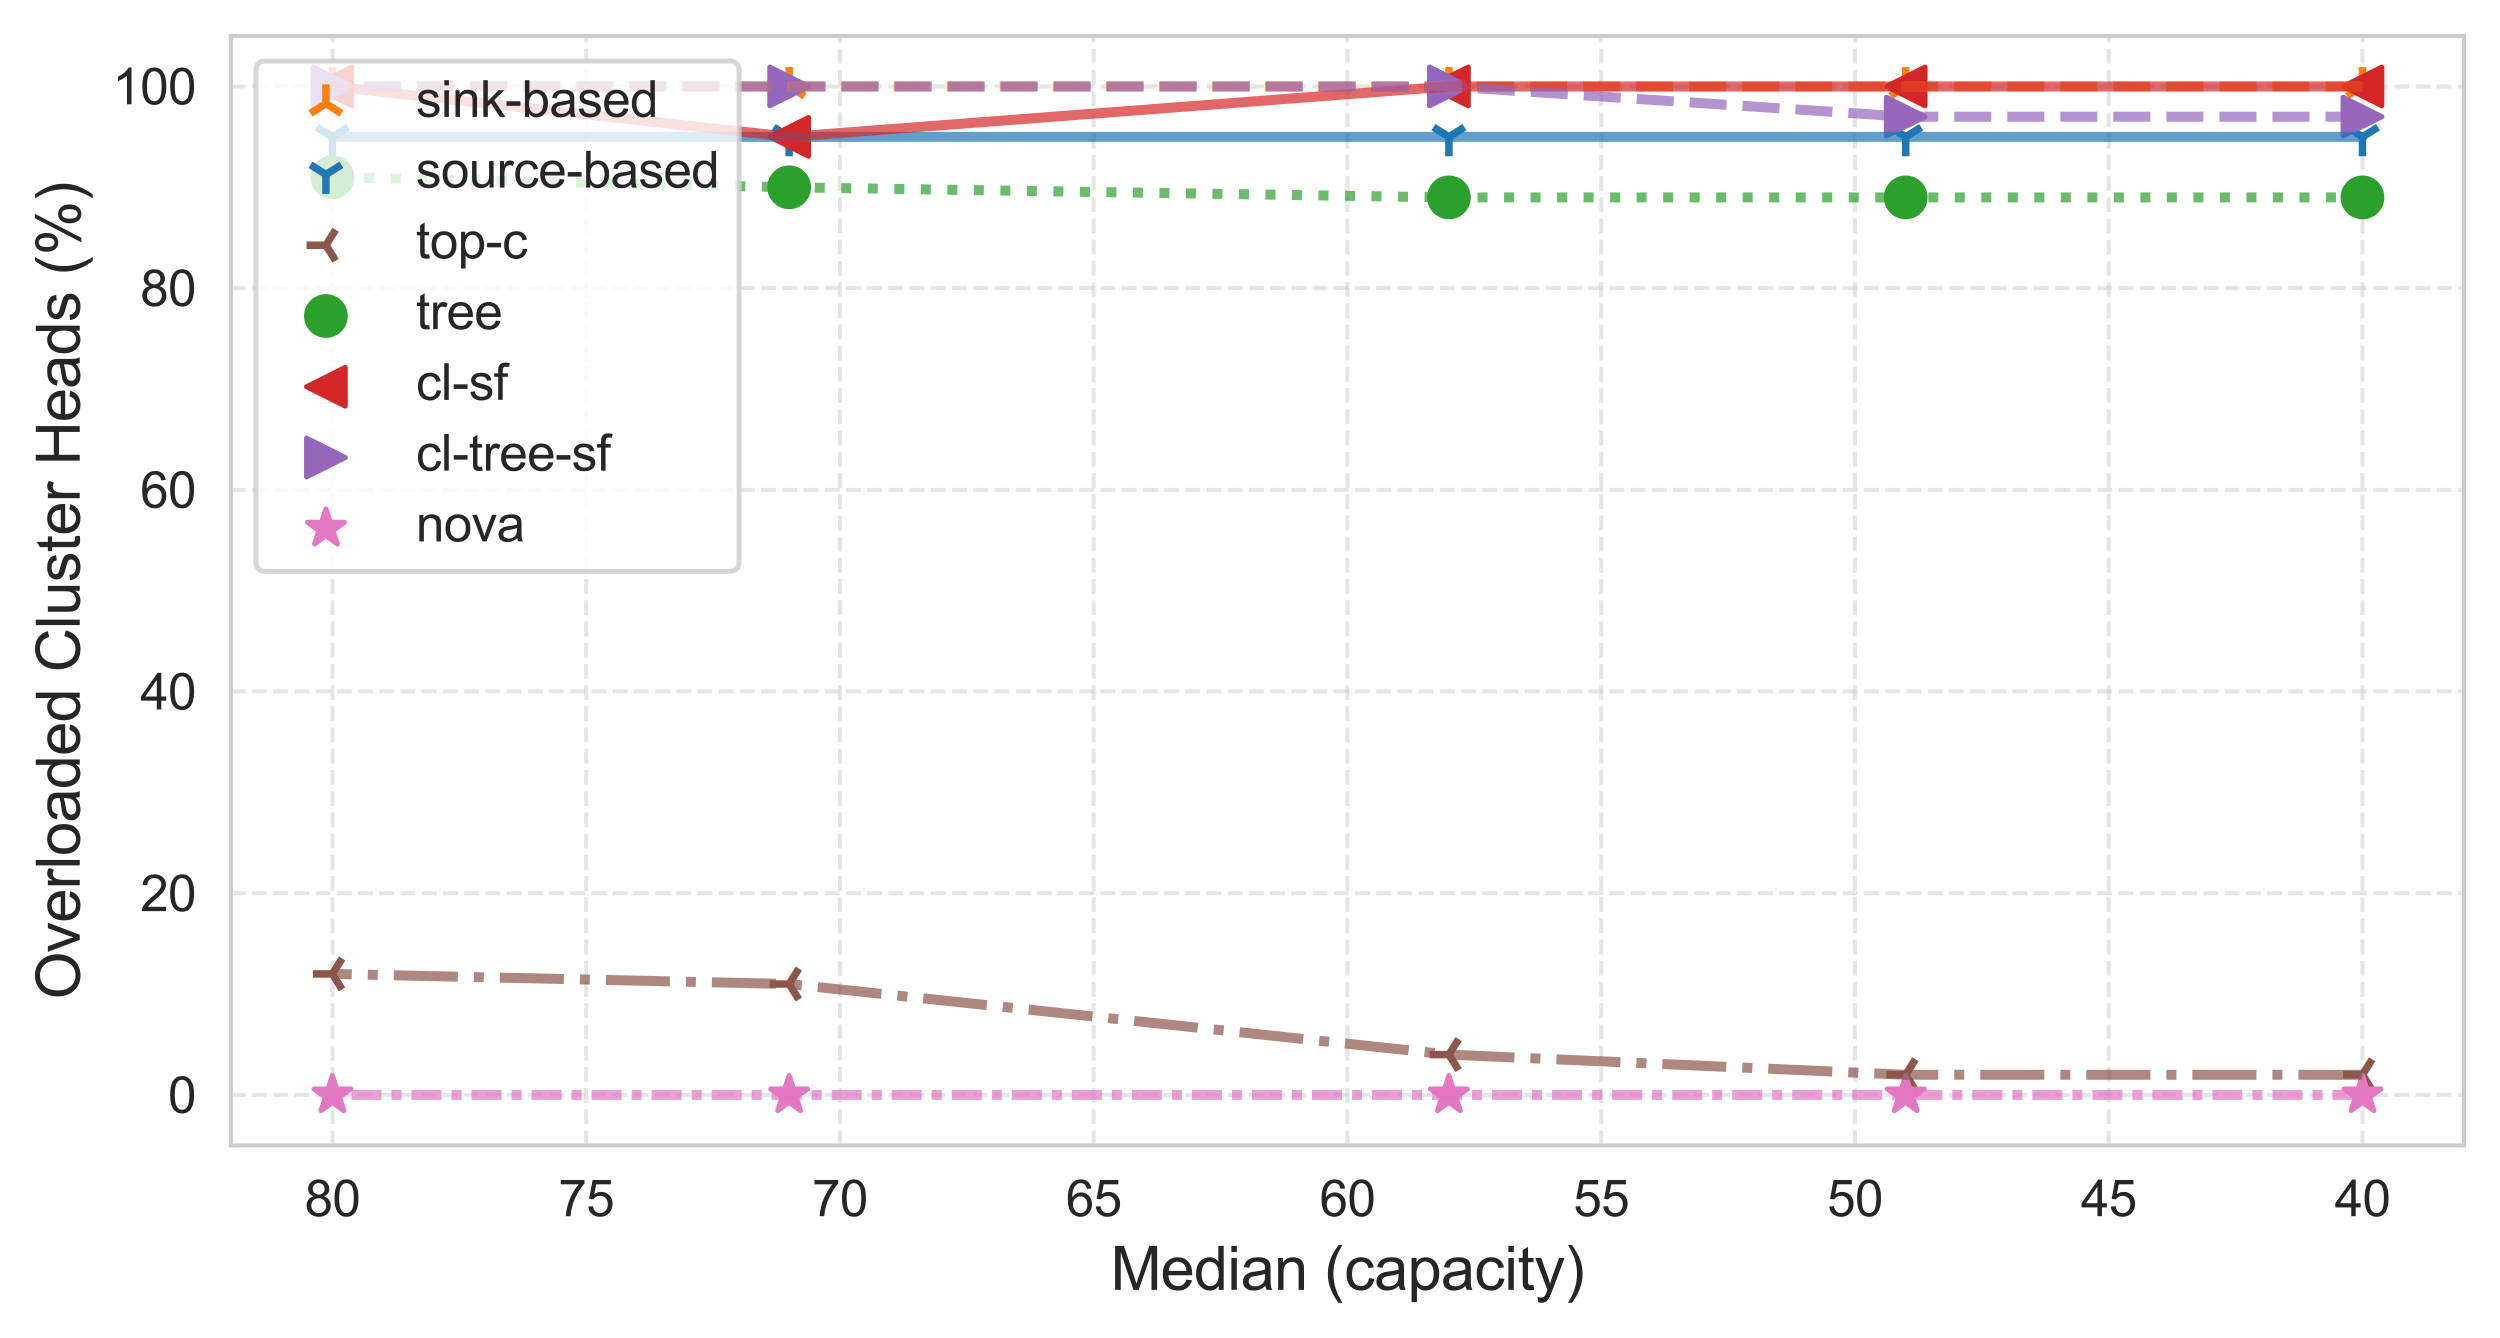 <?xml version="1.0" encoding="utf-8" standalone="no"?>
<!DOCTYPE svg PUBLIC "-//W3C//DTD SVG 1.1//EN"
  "http://www.w3.org/Graphics/SVG/1.1/DTD/svg11.dtd">
<svg xmlns:xlink="http://www.w3.org/1999/xlink" width="499.752pt" height="267.567pt" viewBox="0 0 499.752 267.567" xmlns="http://www.w3.org/2000/svg" version="1.1">
 <defs>
  <style type="text/css">*{stroke-linejoin: round; stroke-linecap: butt}</style>
 </defs>
 <g id="figure_1">
  <g id="patch_1">
   <path d="M 0 267.567 
L 499.752 267.567 
L 499.752 0 
L 0 0 
z
" style="fill: #ffffff"/>
  </g>
  <g id="axes_1">
   <g id="patch_2">
    <path d="M 46.152 228.96 
L 492.552 228.96 
L 492.552 7.2 
L 46.152 7.2 
z
" style="fill: #ffffff"/>
   </g>
   <g id="matplotlib.axis_1">
    <g id="xtick_1">
     <g id="line2d_1">
      <path d="M 472.261 228.96 
L 472.261 7.2 
" clip-path="url(#p16d0a6f867)" style="fill: none; stroke-dasharray: 2.96,1.28; stroke-dashoffset: 0; stroke: #cccccc; stroke-opacity: 0.5; stroke-width: 0.8"/>
     </g>
     <g id="text_1">
      <!-- 40 -->
      <g style="fill: #262626" transform="translate(466.7 243.118) scale(0.1 -0.1)">
       <defs>
        <path id="ArialMT-34" d="M 2069 0 
L 2069 1097 
L 81 1097 
L 81 1613 
L 2172 4581 
L 2631 4581 
L 2631 1613 
L 3250 1613 
L 3250 1097 
L 2631 1097 
L 2631 0 
L 2069 0 
z
M 2069 1613 
L 2069 3678 
L 634 1613 
L 2069 1613 
z
" transform="scale(0.016)"/>
        <path id="ArialMT-30" d="M 266 2259 
Q 266 3072 433 3567 
Q 600 4063 929 4331 
Q 1259 4600 1759 4600 
Q 2128 4600 2406 4451 
Q 2684 4303 2865 4023 
Q 3047 3744 3150 3342 
Q 3253 2941 3253 2259 
Q 3253 1453 3087 958 
Q 2922 463 2592 192 
Q 2263 -78 1759 -78 
Q 1097 -78 719 397 
Q 266 969 266 2259 
z
M 844 2259 
Q 844 1131 1108 757 
Q 1372 384 1759 384 
Q 2147 384 2411 759 
Q 2675 1134 2675 2259 
Q 2675 3391 2411 3762 
Q 2147 4134 1753 4134 
Q 1366 4134 1134 3806 
Q 844 3388 844 2259 
z
" transform="scale(0.016)"/>
       </defs>
       <use xlink:href="#ArialMT-34"/>
       <use xlink:href="#ArialMT-30" x="55.615"/>
      </g>
     </g>
    </g>
    <g id="xtick_2">
     <g id="line2d_2">
      <path d="M 421.533 228.96 
L 421.533 7.2 
" clip-path="url(#p16d0a6f867)" style="fill: none; stroke-dasharray: 2.96,1.28; stroke-dashoffset: 0; stroke: #cccccc; stroke-opacity: 0.5; stroke-width: 0.8"/>
     </g>
     <g id="text_2">
      <!-- 45 -->
      <g style="fill: #262626" transform="translate(415.972 243.118) scale(0.1 -0.1)">
       <defs>
        <path id="ArialMT-35" d="M 266 1200 
L 856 1250 
Q 922 819 1161 601 
Q 1400 384 1738 384 
Q 2144 384 2425 690 
Q 2706 997 2706 1503 
Q 2706 1984 2436 2262 
Q 2166 2541 1728 2541 
Q 1456 2541 1237 2417 
Q 1019 2294 894 2097 
L 366 2166 
L 809 4519 
L 3088 4519 
L 3088 3981 
L 1259 3981 
L 1013 2750 
Q 1425 3038 1878 3038 
Q 2478 3038 2890 2622 
Q 3303 2206 3303 1553 
Q 3303 931 2941 478 
Q 2500 -78 1738 -78 
Q 1113 -78 717 272 
Q 322 622 266 1200 
z
" transform="scale(0.016)"/>
       </defs>
       <use xlink:href="#ArialMT-34"/>
       <use xlink:href="#ArialMT-35" x="55.615"/>
      </g>
     </g>
    </g>
    <g id="xtick_3">
     <g id="line2d_3">
      <path d="M 370.806 228.96 
L 370.806 7.2 
" clip-path="url(#p16d0a6f867)" style="fill: none; stroke-dasharray: 2.96,1.28; stroke-dashoffset: 0; stroke: #cccccc; stroke-opacity: 0.5; stroke-width: 0.8"/>
     </g>
     <g id="text_3">
      <!-- 50 -->
      <g style="fill: #262626" transform="translate(365.245 243.118) scale(0.1 -0.1)">
       <use xlink:href="#ArialMT-35"/>
       <use xlink:href="#ArialMT-30" x="55.615"/>
      </g>
     </g>
    </g>
    <g id="xtick_4">
     <g id="line2d_4">
      <path d="M 320.079 228.96 
L 320.079 7.2 
" clip-path="url(#p16d0a6f867)" style="fill: none; stroke-dasharray: 2.96,1.28; stroke-dashoffset: 0; stroke: #cccccc; stroke-opacity: 0.5; stroke-width: 0.8"/>
     </g>
     <g id="text_4">
      <!-- 55 -->
      <g style="fill: #262626" transform="translate(314.518 243.118) scale(0.1 -0.1)">
       <use xlink:href="#ArialMT-35"/>
       <use xlink:href="#ArialMT-35" x="55.615"/>
      </g>
     </g>
    </g>
    <g id="xtick_5">
     <g id="line2d_5">
      <path d="M 269.352 228.96 
L 269.352 7.2 
" clip-path="url(#p16d0a6f867)" style="fill: none; stroke-dasharray: 2.96,1.28; stroke-dashoffset: 0; stroke: #cccccc; stroke-opacity: 0.5; stroke-width: 0.8"/>
     </g>
     <g id="text_5">
      <!-- 60 -->
      <g style="fill: #262626" transform="translate(263.791 243.118) scale(0.1 -0.1)">
       <defs>
        <path id="ArialMT-36" d="M 3184 3459 
L 2625 3416 
Q 2550 3747 2413 3897 
Q 2184 4138 1850 4138 
Q 1581 4138 1378 3988 
Q 1113 3794 959 3422 
Q 806 3050 800 2363 
Q 1003 2672 1297 2822 
Q 1591 2972 1913 2972 
Q 2475 2972 2870 2558 
Q 3266 2144 3266 1488 
Q 3266 1056 3080 686 
Q 2894 316 2569 119 
Q 2244 -78 1831 -78 
Q 1128 -78 684 439 
Q 241 956 241 2144 
Q 241 3472 731 4075 
Q 1159 4600 1884 4600 
Q 2425 4600 2770 4297 
Q 3116 3994 3184 3459 
z
M 888 1484 
Q 888 1194 1011 928 
Q 1134 663 1356 523 
Q 1578 384 1822 384 
Q 2178 384 2434 671 
Q 2691 959 2691 1453 
Q 2691 1928 2437 2201 
Q 2184 2475 1800 2475 
Q 1419 2475 1153 2201 
Q 888 1928 888 1484 
z
" transform="scale(0.016)"/>
       </defs>
       <use xlink:href="#ArialMT-36"/>
       <use xlink:href="#ArialMT-30" x="55.615"/>
      </g>
     </g>
    </g>
    <g id="xtick_6">
     <g id="line2d_6">
      <path d="M 218.624 228.96 
L 218.624 7.2 
" clip-path="url(#p16d0a6f867)" style="fill: none; stroke-dasharray: 2.96,1.28; stroke-dashoffset: 0; stroke: #cccccc; stroke-opacity: 0.5; stroke-width: 0.8"/>
     </g>
     <g id="text_6">
      <!-- 65 -->
      <g style="fill: #262626" transform="translate(213.063 243.118) scale(0.1 -0.1)">
       <use xlink:href="#ArialMT-36"/>
       <use xlink:href="#ArialMT-35" x="55.615"/>
      </g>
     </g>
    </g>
    <g id="xtick_7">
     <g id="line2d_7">
      <path d="M 167.897 228.96 
L 167.897 7.2 
" clip-path="url(#p16d0a6f867)" style="fill: none; stroke-dasharray: 2.96,1.28; stroke-dashoffset: 0; stroke: #cccccc; stroke-opacity: 0.5; stroke-width: 0.8"/>
     </g>
     <g id="text_7">
      <!-- 70 -->
      <g style="fill: #262626" transform="translate(162.336 243.118) scale(0.1 -0.1)">
       <defs>
        <path id="ArialMT-37" d="M 303 3981 
L 303 4522 
L 3269 4522 
L 3269 4084 
Q 2831 3619 2401 2847 
Q 1972 2075 1738 1259 
Q 1569 684 1522 0 
L 944 0 
Q 953 541 1156 1306 
Q 1359 2072 1739 2783 
Q 2119 3494 2547 3981 
L 303 3981 
z
" transform="scale(0.016)"/>
       </defs>
       <use xlink:href="#ArialMT-37"/>
       <use xlink:href="#ArialMT-30" x="55.615"/>
      </g>
     </g>
    </g>
    <g id="xtick_8">
     <g id="line2d_8">
      <path d="M 117.17 228.96 
L 117.17 7.2 
" clip-path="url(#p16d0a6f867)" style="fill: none; stroke-dasharray: 2.96,1.28; stroke-dashoffset: 0; stroke: #cccccc; stroke-opacity: 0.5; stroke-width: 0.8"/>
     </g>
     <g id="text_8">
      <!-- 75 -->
      <g style="fill: #262626" transform="translate(111.609 243.118) scale(0.1 -0.1)">
       <use xlink:href="#ArialMT-37"/>
       <use xlink:href="#ArialMT-35" x="55.615"/>
      </g>
     </g>
    </g>
    <g id="xtick_9">
     <g id="line2d_9">
      <path d="M 66.442 228.96 
L 66.442 7.2 
" clip-path="url(#p16d0a6f867)" style="fill: none; stroke-dasharray: 2.96,1.28; stroke-dashoffset: 0; stroke: #cccccc; stroke-opacity: 0.5; stroke-width: 0.8"/>
     </g>
     <g id="text_9">
      <!-- 80 -->
      <g style="fill: #262626" transform="translate(60.882 243.118) scale(0.1 -0.1)">
       <defs>
        <path id="ArialMT-38" d="M 1131 2484 
Q 781 2613 612 2850 
Q 444 3088 444 3419 
Q 444 3919 803 4259 
Q 1163 4600 1759 4600 
Q 2359 4600 2725 4251 
Q 3091 3903 3091 3403 
Q 3091 3084 2923 2848 
Q 2756 2613 2416 2484 
Q 2838 2347 3058 2040 
Q 3278 1734 3278 1309 
Q 3278 722 2862 322 
Q 2447 -78 1769 -78 
Q 1091 -78 675 323 
Q 259 725 259 1325 
Q 259 1772 486 2073 
Q 713 2375 1131 2484 
z
M 1019 3438 
Q 1019 3113 1228 2906 
Q 1438 2700 1772 2700 
Q 2097 2700 2305 2904 
Q 2513 3109 2513 3406 
Q 2513 3716 2298 3927 
Q 2084 4138 1766 4138 
Q 1444 4138 1231 3931 
Q 1019 3725 1019 3438 
z
M 838 1322 
Q 838 1081 952 856 
Q 1066 631 1291 507 
Q 1516 384 1775 384 
Q 2178 384 2440 643 
Q 2703 903 2703 1303 
Q 2703 1709 2433 1975 
Q 2163 2241 1756 2241 
Q 1359 2241 1098 1978 
Q 838 1716 838 1322 
z
" transform="scale(0.016)"/>
       </defs>
       <use xlink:href="#ArialMT-38"/>
       <use xlink:href="#ArialMT-30" x="55.615"/>
      </g>
     </g>
    </g>
    <g id="text_10">
     <!-- Median (capacity) -->
     <g style="fill: #262626" transform="translate(222.002 257.841) scale(0.12 -0.12)">
      <defs>
       <path id="ArialMT-4d" d="M 475 0 
L 475 4581 
L 1388 4581 
L 2472 1338 
Q 2622 884 2691 659 
Q 2769 909 2934 1394 
L 4031 4581 
L 4847 4581 
L 4847 0 
L 4263 0 
L 4263 3834 
L 2931 0 
L 2384 0 
L 1059 3900 
L 1059 0 
L 475 0 
z
" transform="scale(0.016)"/>
       <path id="ArialMT-65" d="M 2694 1069 
L 3275 997 
Q 3138 488 2766 206 
Q 2394 -75 1816 -75 
Q 1088 -75 661 373 
Q 234 822 234 1631 
Q 234 2469 665 2931 
Q 1097 3394 1784 3394 
Q 2450 3394 2872 2941 
Q 3294 2488 3294 1666 
Q 3294 1616 3291 1516 
L 816 1516 
Q 847 969 1125 678 
Q 1403 388 1819 388 
Q 2128 388 2347 550 
Q 2566 713 2694 1069 
z
M 847 1978 
L 2700 1978 
Q 2663 2397 2488 2606 
Q 2219 2931 1791 2931 
Q 1403 2931 1139 2672 
Q 875 2413 847 1978 
z
" transform="scale(0.016)"/>
       <path id="ArialMT-64" d="M 2575 0 
L 2575 419 
Q 2259 -75 1647 -75 
Q 1250 -75 917 144 
Q 584 363 401 755 
Q 219 1147 219 1656 
Q 219 2153 384 2558 
Q 550 2963 881 3178 
Q 1213 3394 1622 3394 
Q 1922 3394 2156 3267 
Q 2391 3141 2538 2938 
L 2538 4581 
L 3097 4581 
L 3097 0 
L 2575 0 
z
M 797 1656 
Q 797 1019 1065 703 
Q 1334 388 1700 388 
Q 2069 388 2326 689 
Q 2584 991 2584 1609 
Q 2584 2291 2321 2609 
Q 2059 2928 1675 2928 
Q 1300 2928 1048 2622 
Q 797 2316 797 1656 
z
" transform="scale(0.016)"/>
       <path id="ArialMT-69" d="M 425 3934 
L 425 4581 
L 988 4581 
L 988 3934 
L 425 3934 
z
M 425 0 
L 425 3319 
L 988 3319 
L 988 0 
L 425 0 
z
" transform="scale(0.016)"/>
       <path id="ArialMT-61" d="M 2588 409 
Q 2275 144 1986 34 
Q 1697 -75 1366 -75 
Q 819 -75 525 192 
Q 231 459 231 875 
Q 231 1119 342 1320 
Q 453 1522 633 1644 
Q 813 1766 1038 1828 
Q 1203 1872 1538 1913 
Q 2219 1994 2541 2106 
Q 2544 2222 2544 2253 
Q 2544 2597 2384 2738 
Q 2169 2928 1744 2928 
Q 1347 2928 1158 2789 
Q 969 2650 878 2297 
L 328 2372 
Q 403 2725 575 2942 
Q 747 3159 1072 3276 
Q 1397 3394 1825 3394 
Q 2250 3394 2515 3294 
Q 2781 3194 2906 3042 
Q 3031 2891 3081 2659 
Q 3109 2516 3109 2141 
L 3109 1391 
Q 3109 606 3145 398 
Q 3181 191 3288 0 
L 2700 0 
Q 2613 175 2588 409 
z
M 2541 1666 
Q 2234 1541 1622 1453 
Q 1275 1403 1131 1340 
Q 988 1278 909 1158 
Q 831 1038 831 891 
Q 831 666 1001 516 
Q 1172 366 1500 366 
Q 1825 366 2078 508 
Q 2331 650 2450 897 
Q 2541 1088 2541 1459 
L 2541 1666 
z
" transform="scale(0.016)"/>
       <path id="ArialMT-6e" d="M 422 0 
L 422 3319 
L 928 3319 
L 928 2847 
Q 1294 3394 1984 3394 
Q 2284 3394 2536 3286 
Q 2788 3178 2913 3003 
Q 3038 2828 3088 2588 
Q 3119 2431 3119 2041 
L 3119 0 
L 2556 0 
L 2556 2019 
Q 2556 2363 2490 2533 
Q 2425 2703 2258 2804 
Q 2091 2906 1866 2906 
Q 1506 2906 1245 2678 
Q 984 2450 984 1813 
L 984 0 
L 422 0 
z
" transform="scale(0.016)"/>
       <path id="ArialMT-20" transform="scale(0.016)"/>
       <path id="ArialMT-28" d="M 1497 -1347 
Q 1031 -759 709 28 
Q 388 816 388 1659 
Q 388 2403 628 3084 
Q 909 3875 1497 4659 
L 1900 4659 
Q 1522 4009 1400 3731 
Q 1209 3300 1100 2831 
Q 966 2247 966 1656 
Q 966 153 1900 -1347 
L 1497 -1347 
z
" transform="scale(0.016)"/>
       <path id="ArialMT-63" d="M 2588 1216 
L 3141 1144 
Q 3050 572 2676 248 
Q 2303 -75 1759 -75 
Q 1078 -75 664 370 
Q 250 816 250 1647 
Q 250 2184 428 2587 
Q 606 2991 970 3192 
Q 1334 3394 1763 3394 
Q 2303 3394 2647 3120 
Q 2991 2847 3088 2344 
L 2541 2259 
Q 2463 2594 2264 2762 
Q 2066 2931 1784 2931 
Q 1359 2931 1093 2626 
Q 828 2322 828 1663 
Q 828 994 1084 691 
Q 1341 388 1753 388 
Q 2084 388 2306 591 
Q 2528 794 2588 1216 
z
" transform="scale(0.016)"/>
       <path id="ArialMT-70" d="M 422 -1272 
L 422 3319 
L 934 3319 
L 934 2888 
Q 1116 3141 1344 3267 
Q 1572 3394 1897 3394 
Q 2322 3394 2647 3175 
Q 2972 2956 3137 2557 
Q 3303 2159 3303 1684 
Q 3303 1175 3120 767 
Q 2938 359 2589 142 
Q 2241 -75 1856 -75 
Q 1575 -75 1351 44 
Q 1128 163 984 344 
L 984 -1272 
L 422 -1272 
z
M 931 1641 
Q 931 1000 1190 694 
Q 1450 388 1819 388 
Q 2194 388 2461 705 
Q 2728 1022 2728 1688 
Q 2728 2322 2467 2637 
Q 2206 2953 1844 2953 
Q 1484 2953 1207 2617 
Q 931 2281 931 1641 
z
" transform="scale(0.016)"/>
       <path id="ArialMT-74" d="M 1650 503 
L 1731 6 
Q 1494 -44 1306 -44 
Q 1000 -44 831 53 
Q 663 150 594 308 
Q 525 466 525 972 
L 525 2881 
L 113 2881 
L 113 3319 
L 525 3319 
L 525 4141 
L 1084 4478 
L 1084 3319 
L 1650 3319 
L 1650 2881 
L 1084 2881 
L 1084 941 
Q 1084 700 1114 631 
Q 1144 563 1211 522 
Q 1278 481 1403 481 
Q 1497 481 1650 503 
z
" transform="scale(0.016)"/>
       <path id="ArialMT-79" d="M 397 -1278 
L 334 -750 
Q 519 -800 656 -800 
Q 844 -800 956 -737 
Q 1069 -675 1141 -563 
Q 1194 -478 1313 -144 
Q 1328 -97 1363 -6 
L 103 3319 
L 709 3319 
L 1400 1397 
Q 1534 1031 1641 628 
Q 1738 1016 1872 1384 
L 2581 3319 
L 3144 3319 
L 1881 -56 
Q 1678 -603 1566 -809 
Q 1416 -1088 1222 -1217 
Q 1028 -1347 759 -1347 
Q 597 -1347 397 -1278 
z
" transform="scale(0.016)"/>
       <path id="ArialMT-29" d="M 791 -1347 
L 388 -1347 
Q 1322 153 1322 1656 
Q 1322 2244 1188 2822 
Q 1081 3291 891 3722 
Q 769 4003 388 4659 
L 791 4659 
Q 1378 3875 1659 3084 
Q 1900 2403 1900 1659 
Q 1900 816 1576 28 
Q 1253 -759 791 -1347 
z
" transform="scale(0.016)"/>
      </defs>
      <use xlink:href="#ArialMT-4d"/>
      <use xlink:href="#ArialMT-65" x="83.301"/>
      <use xlink:href="#ArialMT-64" x="138.916"/>
      <use xlink:href="#ArialMT-69" x="194.531"/>
      <use xlink:href="#ArialMT-61" x="216.748"/>
      <use xlink:href="#ArialMT-6e" x="272.363"/>
      <use xlink:href="#ArialMT-20" x="327.979"/>
      <use xlink:href="#ArialMT-28" x="355.762"/>
      <use xlink:href="#ArialMT-63" x="389.062"/>
      <use xlink:href="#ArialMT-61" x="439.062"/>
      <use xlink:href="#ArialMT-70" x="494.678"/>
      <use xlink:href="#ArialMT-61" x="550.293"/>
      <use xlink:href="#ArialMT-63" x="605.908"/>
      <use xlink:href="#ArialMT-69" x="655.908"/>
      <use xlink:href="#ArialMT-74" x="678.125"/>
      <use xlink:href="#ArialMT-79" x="705.908"/>
      <use xlink:href="#ArialMT-29" x="755.908"/>
     </g>
    </g>
   </g>
   <g id="matplotlib.axis_2">
    <g id="ytick_1">
     <g id="line2d_10">
      <path d="M 46.152 218.88 
L 492.552 218.88 
" clip-path="url(#p16d0a6f867)" style="fill: none; stroke-dasharray: 2.96,1.28; stroke-dashoffset: 0; stroke: #cccccc; stroke-opacity: 0.5; stroke-width: 0.8"/>
     </g>
     <g id="text_11">
      <!-- 0 -->
      <g style="fill: #262626" transform="translate(33.591 222.459) scale(0.1 -0.1)">
       <use xlink:href="#ArialMT-30"/>
      </g>
     </g>
    </g>
    <g id="ytick_2">
     <g id="line2d_11">
      <path d="M 46.152 178.56 
L 492.552 178.56 
" clip-path="url(#p16d0a6f867)" style="fill: none; stroke-dasharray: 2.96,1.28; stroke-dashoffset: 0; stroke: #cccccc; stroke-opacity: 0.5; stroke-width: 0.8"/>
     </g>
     <g id="text_12">
      <!-- 20 -->
      <g style="fill: #262626" transform="translate(28.03 182.139) scale(0.1 -0.1)">
       <defs>
        <path id="ArialMT-32" d="M 3222 541 
L 3222 0 
L 194 0 
Q 188 203 259 391 
Q 375 700 629 1000 
Q 884 1300 1366 1694 
Q 2113 2306 2375 2664 
Q 2638 3022 2638 3341 
Q 2638 3675 2398 3904 
Q 2159 4134 1775 4134 
Q 1369 4134 1125 3890 
Q 881 3647 878 3216 
L 300 3275 
Q 359 3922 746 4261 
Q 1134 4600 1788 4600 
Q 2447 4600 2831 4234 
Q 3216 3869 3216 3328 
Q 3216 3053 3103 2787 
Q 2991 2522 2730 2228 
Q 2469 1934 1863 1422 
Q 1356 997 1212 845 
Q 1069 694 975 541 
L 3222 541 
z
" transform="scale(0.016)"/>
       </defs>
       <use xlink:href="#ArialMT-32"/>
       <use xlink:href="#ArialMT-30" x="55.615"/>
      </g>
     </g>
    </g>
    <g id="ytick_3">
     <g id="line2d_12">
      <path d="M 46.152 138.24 
L 492.552 138.24 
" clip-path="url(#p16d0a6f867)" style="fill: none; stroke-dasharray: 2.96,1.28; stroke-dashoffset: 0; stroke: #cccccc; stroke-opacity: 0.5; stroke-width: 0.8"/>
     </g>
     <g id="text_13">
      <!-- 40 -->
      <g style="fill: #262626" transform="translate(28.03 141.819) scale(0.1 -0.1)">
       <use xlink:href="#ArialMT-34"/>
       <use xlink:href="#ArialMT-30" x="55.615"/>
      </g>
     </g>
    </g>
    <g id="ytick_4">
     <g id="line2d_13">
      <path d="M 46.152 97.92 
L 492.552 97.92 
" clip-path="url(#p16d0a6f867)" style="fill: none; stroke-dasharray: 2.96,1.28; stroke-dashoffset: 0; stroke: #cccccc; stroke-opacity: 0.5; stroke-width: 0.8"/>
     </g>
     <g id="text_14">
      <!-- 60 -->
      <g style="fill: #262626" transform="translate(28.03 101.499) scale(0.1 -0.1)">
       <use xlink:href="#ArialMT-36"/>
       <use xlink:href="#ArialMT-30" x="55.615"/>
      </g>
     </g>
    </g>
    <g id="ytick_5">
     <g id="line2d_14">
      <path d="M 46.152 57.6 
L 492.552 57.6 
" clip-path="url(#p16d0a6f867)" style="fill: none; stroke-dasharray: 2.96,1.28; stroke-dashoffset: 0; stroke: #cccccc; stroke-opacity: 0.5; stroke-width: 0.8"/>
     </g>
     <g id="text_15">
      <!-- 80 -->
      <g style="fill: #262626" transform="translate(28.03 61.179) scale(0.1 -0.1)">
       <use xlink:href="#ArialMT-38"/>
       <use xlink:href="#ArialMT-30" x="55.615"/>
      </g>
     </g>
    </g>
    <g id="ytick_6">
     <g id="line2d_15">
      <path d="M 46.152 17.28 
L 492.552 17.28 
" clip-path="url(#p16d0a6f867)" style="fill: none; stroke-dasharray: 2.96,1.28; stroke-dashoffset: 0; stroke: #cccccc; stroke-opacity: 0.5; stroke-width: 0.8"/>
     </g>
     <g id="text_16">
      <!-- 100 -->
      <g style="fill: #262626" transform="translate(22.469 20.859) scale(0.1 -0.1)">
       <defs>
        <path id="ArialMT-31" d="M 2384 0 
L 1822 0 
L 1822 3584 
Q 1619 3391 1289 3197 
Q 959 3003 697 2906 
L 697 3450 
Q 1169 3672 1522 3987 
Q 1875 4303 2022 4600 
L 2384 4600 
L 2384 0 
z
" transform="scale(0.016)"/>
       </defs>
       <use xlink:href="#ArialMT-31"/>
       <use xlink:href="#ArialMT-30" x="55.615"/>
       <use xlink:href="#ArialMT-30" x="111.23"/>
      </g>
     </g>
    </g>
    <g id="text_17">
     <!-- Overloaded Cluster Heads (%) -->
     <g style="fill: #262626" transform="translate(15.943 199.776) rotate(-90) scale(0.12 -0.12)">
      <defs>
       <path id="ArialMT-4f" d="M 309 2231 
Q 309 3372 921 4017 
Q 1534 4663 2503 4663 
Q 3138 4663 3647 4359 
Q 4156 4056 4423 3514 
Q 4691 2972 4691 2284 
Q 4691 1588 4409 1038 
Q 4128 488 3612 205 
Q 3097 -78 2500 -78 
Q 1853 -78 1343 234 
Q 834 547 571 1087 
Q 309 1628 309 2231 
z
M 934 2222 
Q 934 1394 1379 917 
Q 1825 441 2497 441 
Q 3181 441 3623 922 
Q 4066 1403 4066 2288 
Q 4066 2847 3877 3264 
Q 3688 3681 3323 3911 
Q 2959 4141 2506 4141 
Q 1863 4141 1398 3698 
Q 934 3256 934 2222 
z
" transform="scale(0.016)"/>
       <path id="ArialMT-76" d="M 1344 0 
L 81 3319 
L 675 3319 
L 1388 1331 
Q 1503 1009 1600 663 
Q 1675 925 1809 1294 
L 2547 3319 
L 3125 3319 
L 1869 0 
L 1344 0 
z
" transform="scale(0.016)"/>
       <path id="ArialMT-72" d="M 416 0 
L 416 3319 
L 922 3319 
L 922 2816 
Q 1116 3169 1280 3281 
Q 1444 3394 1641 3394 
Q 1925 3394 2219 3213 
L 2025 2691 
Q 1819 2813 1613 2813 
Q 1428 2813 1281 2702 
Q 1134 2591 1072 2394 
Q 978 2094 978 1738 
L 978 0 
L 416 0 
z
" transform="scale(0.016)"/>
       <path id="ArialMT-6c" d="M 409 0 
L 409 4581 
L 972 4581 
L 972 0 
L 409 0 
z
" transform="scale(0.016)"/>
       <path id="ArialMT-6f" d="M 213 1659 
Q 213 2581 725 3025 
Q 1153 3394 1769 3394 
Q 2453 3394 2887 2945 
Q 3322 2497 3322 1706 
Q 3322 1066 3130 698 
Q 2938 331 2570 128 
Q 2203 -75 1769 -75 
Q 1072 -75 642 372 
Q 213 819 213 1659 
z
M 791 1659 
Q 791 1022 1069 705 
Q 1347 388 1769 388 
Q 2188 388 2466 706 
Q 2744 1025 2744 1678 
Q 2744 2294 2464 2611 
Q 2184 2928 1769 2928 
Q 1347 2928 1069 2612 
Q 791 2297 791 1659 
z
" transform="scale(0.016)"/>
       <path id="ArialMT-43" d="M 3763 1606 
L 4369 1453 
Q 4178 706 3683 314 
Q 3188 -78 2472 -78 
Q 1731 -78 1267 223 
Q 803 525 561 1097 
Q 319 1669 319 2325 
Q 319 3041 592 3573 
Q 866 4106 1370 4382 
Q 1875 4659 2481 4659 
Q 3169 4659 3637 4309 
Q 4106 3959 4291 3325 
L 3694 3184 
Q 3534 3684 3231 3912 
Q 2928 4141 2469 4141 
Q 1941 4141 1586 3887 
Q 1231 3634 1087 3207 
Q 944 2781 944 2328 
Q 944 1744 1114 1308 
Q 1284 872 1643 656 
Q 2003 441 2422 441 
Q 2931 441 3284 734 
Q 3638 1028 3763 1606 
z
" transform="scale(0.016)"/>
       <path id="ArialMT-75" d="M 2597 0 
L 2597 488 
Q 2209 -75 1544 -75 
Q 1250 -75 995 37 
Q 741 150 617 320 
Q 494 491 444 738 
Q 409 903 409 1263 
L 409 3319 
L 972 3319 
L 972 1478 
Q 972 1038 1006 884 
Q 1059 663 1231 536 
Q 1403 409 1656 409 
Q 1909 409 2131 539 
Q 2353 669 2445 892 
Q 2538 1116 2538 1541 
L 2538 3319 
L 3100 3319 
L 3100 0 
L 2597 0 
z
" transform="scale(0.016)"/>
       <path id="ArialMT-73" d="M 197 991 
L 753 1078 
Q 800 744 1014 566 
Q 1228 388 1613 388 
Q 2000 388 2187 545 
Q 2375 703 2375 916 
Q 2375 1106 2209 1216 
Q 2094 1291 1634 1406 
Q 1016 1563 777 1677 
Q 538 1791 414 1992 
Q 291 2194 291 2438 
Q 291 2659 392 2848 
Q 494 3038 669 3163 
Q 800 3259 1026 3326 
Q 1253 3394 1513 3394 
Q 1903 3394 2198 3281 
Q 2494 3169 2634 2976 
Q 2775 2784 2828 2463 
L 2278 2388 
Q 2241 2644 2061 2787 
Q 1881 2931 1553 2931 
Q 1166 2931 1000 2803 
Q 834 2675 834 2503 
Q 834 2394 903 2306 
Q 972 2216 1119 2156 
Q 1203 2125 1616 2013 
Q 2213 1853 2448 1751 
Q 2684 1650 2818 1456 
Q 2953 1263 2953 975 
Q 2953 694 2789 445 
Q 2625 197 2315 61 
Q 2006 -75 1616 -75 
Q 969 -75 630 194 
Q 291 463 197 991 
z
" transform="scale(0.016)"/>
       <path id="ArialMT-48" d="M 513 0 
L 513 4581 
L 1119 4581 
L 1119 2700 
L 3500 2700 
L 3500 4581 
L 4106 4581 
L 4106 0 
L 3500 0 
L 3500 2159 
L 1119 2159 
L 1119 0 
L 513 0 
z
" transform="scale(0.016)"/>
       <path id="ArialMT-25" d="M 372 3481 
Q 372 3972 619 4315 
Q 866 4659 1334 4659 
Q 1766 4659 2048 4351 
Q 2331 4044 2331 3447 
Q 2331 2866 2045 2552 
Q 1759 2238 1341 2238 
Q 925 2238 648 2547 
Q 372 2856 372 3481 
z
M 1350 4272 
Q 1141 4272 1002 4090 
Q 863 3909 863 3425 
Q 863 2984 1003 2804 
Q 1144 2625 1350 2625 
Q 1563 2625 1702 2806 
Q 1841 2988 1841 3469 
Q 1841 3913 1700 4092 
Q 1559 4272 1350 4272 
z
M 1353 -169 
L 3859 4659 
L 4316 4659 
L 1819 -169 
L 1353 -169 
z
M 3334 1075 
Q 3334 1569 3581 1911 
Q 3828 2253 4300 2253 
Q 4731 2253 5014 1945 
Q 5297 1638 5297 1041 
Q 5297 459 5011 145 
Q 4725 -169 4303 -169 
Q 3888 -169 3611 142 
Q 3334 453 3334 1075 
z
M 4316 1866 
Q 4103 1866 3964 1684 
Q 3825 1503 3825 1019 
Q 3825 581 3965 400 
Q 4106 219 4313 219 
Q 4528 219 4667 400 
Q 4806 581 4806 1063 
Q 4806 1506 4665 1686 
Q 4525 1866 4316 1866 
z
" transform="scale(0.016)"/>
      </defs>
      <use xlink:href="#ArialMT-4f"/>
      <use xlink:href="#ArialMT-76" x="77.783"/>
      <use xlink:href="#ArialMT-65" x="127.783"/>
      <use xlink:href="#ArialMT-72" x="183.398"/>
      <use xlink:href="#ArialMT-6c" x="216.699"/>
      <use xlink:href="#ArialMT-6f" x="238.916"/>
      <use xlink:href="#ArialMT-61" x="294.531"/>
      <use xlink:href="#ArialMT-64" x="350.146"/>
      <use xlink:href="#ArialMT-65" x="405.762"/>
      <use xlink:href="#ArialMT-64" x="461.377"/>
      <use xlink:href="#ArialMT-20" x="516.992"/>
      <use xlink:href="#ArialMT-43" x="544.775"/>
      <use xlink:href="#ArialMT-6c" x="616.992"/>
      <use xlink:href="#ArialMT-75" x="639.209"/>
      <use xlink:href="#ArialMT-73" x="694.824"/>
      <use xlink:href="#ArialMT-74" x="744.824"/>
      <use xlink:href="#ArialMT-65" x="772.607"/>
      <use xlink:href="#ArialMT-72" x="828.223"/>
      <use xlink:href="#ArialMT-20" x="861.523"/>
      <use xlink:href="#ArialMT-48" x="889.307"/>
      <use xlink:href="#ArialMT-65" x="961.523"/>
      <use xlink:href="#ArialMT-61" x="1017.139"/>
      <use xlink:href="#ArialMT-64" x="1072.754"/>
      <use xlink:href="#ArialMT-73" x="1128.369"/>
      <use xlink:href="#ArialMT-20" x="1178.369"/>
      <use xlink:href="#ArialMT-28" x="1206.152"/>
      <use xlink:href="#ArialMT-25" x="1239.453"/>
      <use xlink:href="#ArialMT-29" x="1328.369"/>
     </g>
    </g>
   </g>
   <g id="PathCollection_1">
    <defs>
     <path id="mba5f08289f" d="M 0 0 
L 0 -3.873 
M 0 0 
L -3.098 1.936 
M 0 0 
L 3.098 1.936 
" style="stroke: #ff7f0e; stroke-width: 1.5"/>
    </defs>
    <g clip-path="url(#p16d0a6f867)">
     <use xlink:href="#mba5f08289f" x="472.261" y="17.28" style="fill: #ff7f0e; stroke: #ff7f0e; stroke-width: 1.5"/>
     <use xlink:href="#mba5f08289f" x="380.952" y="17.28" style="fill: #ff7f0e; stroke: #ff7f0e; stroke-width: 1.5"/>
     <use xlink:href="#mba5f08289f" x="289.642" y="17.28" style="fill: #ff7f0e; stroke: #ff7f0e; stroke-width: 1.5"/>
     <use xlink:href="#mba5f08289f" x="157.752" y="17.28" style="fill: #ff7f0e; stroke: #ff7f0e; stroke-width: 1.5"/>
     <use xlink:href="#mba5f08289f" x="66.442" y="17.28" style="fill: #ff7f0e; stroke: #ff7f0e; stroke-width: 1.5"/>
    </g>
   </g>
   <g id="PathCollection_2">
    <defs>
     <path id="mefe53d8315" d="M 0 0 
L 0 3.873 
M 0 0 
L 3.098 -1.936 
M 0 0 
L -3.098 -1.936 
" style="stroke: #1f77b4; stroke-width: 1.5"/>
    </defs>
    <g clip-path="url(#p16d0a6f867)">
     <use xlink:href="#mefe53d8315" x="472.261" y="27.36" style="fill: #1f77b4; stroke: #1f77b4; stroke-width: 1.5"/>
     <use xlink:href="#mefe53d8315" x="380.952" y="27.36" style="fill: #1f77b4; stroke: #1f77b4; stroke-width: 1.5"/>
     <use xlink:href="#mefe53d8315" x="289.642" y="27.36" style="fill: #1f77b4; stroke: #1f77b4; stroke-width: 1.5"/>
     <use xlink:href="#mefe53d8315" x="157.752" y="27.36" style="fill: #1f77b4; stroke: #1f77b4; stroke-width: 1.5"/>
     <use xlink:href="#mefe53d8315" x="66.442" y="27.36" style="fill: #1f77b4; stroke: #1f77b4; stroke-width: 1.5"/>
    </g>
   </g>
   <g id="PathCollection_3">
    <defs>
     <path id="md66603ea39" d="M 0 0 
L -3.873 -0 
M 0 0 
L 1.936 3.098 
M 0 0 
L 1.936 -3.098 
" style="stroke: #8c564b; stroke-width: 1.5"/>
    </defs>
    <g clip-path="url(#p16d0a6f867)">
     <use xlink:href="#md66603ea39" x="472.261" y="214.848" style="fill: #8c564b; stroke: #8c564b; stroke-width: 1.5"/>
     <use xlink:href="#md66603ea39" x="380.952" y="214.848" style="fill: #8c564b; stroke: #8c564b; stroke-width: 1.5"/>
     <use xlink:href="#md66603ea39" x="289.642" y="210.816" style="fill: #8c564b; stroke: #8c564b; stroke-width: 1.5"/>
     <use xlink:href="#md66603ea39" x="157.752" y="196.704" style="fill: #8c564b; stroke: #8c564b; stroke-width: 1.5"/>
     <use xlink:href="#md66603ea39" x="66.442" y="194.688" style="fill: #8c564b; stroke: #8c564b; stroke-width: 1.5"/>
    </g>
   </g>
   <g id="PathCollection_4">
    <defs>
     <path id="m278a5c8d9b" d="M 0 3.873 
C 1.027 3.873 2.012 3.465 2.739 2.739 
C 3.465 2.012 3.873 1.027 3.873 0 
C 3.873 -1.027 3.465 -2.012 2.739 -2.739 
C 2.012 -3.465 1.027 -3.873 0 -3.873 
C -1.027 -3.873 -2.012 -3.465 -2.739 -2.739 
C -3.465 -2.012 -3.873 -1.027 -3.873 0 
C -3.873 1.027 -3.465 2.012 -2.739 2.739 
C -2.012 3.465 -1.027 3.873 0 3.873 
z
" style="stroke: #2ca02c"/>
    </defs>
    <g clip-path="url(#p16d0a6f867)">
     <use xlink:href="#m278a5c8d9b" x="472.261" y="39.456" style="fill: #2ca02c; stroke: #2ca02c"/>
     <use xlink:href="#m278a5c8d9b" x="380.952" y="39.456" style="fill: #2ca02c; stroke: #2ca02c"/>
     <use xlink:href="#m278a5c8d9b" x="289.642" y="39.456" style="fill: #2ca02c; stroke: #2ca02c"/>
     <use xlink:href="#m278a5c8d9b" x="157.752" y="37.44" style="fill: #2ca02c; stroke: #2ca02c"/>
     <use xlink:href="#m278a5c8d9b" x="66.442" y="35.424" style="fill: #2ca02c; stroke: #2ca02c"/>
    </g>
   </g>
   <g id="PathCollection_5">
    <defs>
     <path id="m1fec17b087" d="M -3.873 -0 
L 3.873 3.873 
L 3.873 -3.873 
z
" style="stroke: #d62728"/>
    </defs>
    <g clip-path="url(#p16d0a6f867)">
     <use xlink:href="#m1fec17b087" x="472.261" y="17.28" style="fill: #d62728; stroke: #d62728"/>
     <use xlink:href="#m1fec17b087" x="380.952" y="17.28" style="fill: #d62728; stroke: #d62728"/>
     <use xlink:href="#m1fec17b087" x="289.642" y="17.28" style="fill: #d62728; stroke: #d62728"/>
     <use xlink:href="#m1fec17b087" x="157.752" y="27.36" style="fill: #d62728; stroke: #d62728"/>
     <use xlink:href="#m1fec17b087" x="66.442" y="17.28" style="fill: #d62728; stroke: #d62728"/>
    </g>
   </g>
   <g id="PathCollection_6">
    <defs>
     <path id="m6de03ff27e" d="M 3.873 0 
L -3.873 -3.873 
L -3.873 3.873 
z
" style="stroke: #9467bd"/>
    </defs>
    <g clip-path="url(#p16d0a6f867)">
     <use xlink:href="#m6de03ff27e" x="472.261" y="23.328" style="fill: #9467bd; stroke: #9467bd"/>
     <use xlink:href="#m6de03ff27e" x="380.952" y="23.328" style="fill: #9467bd; stroke: #9467bd"/>
     <use xlink:href="#m6de03ff27e" x="289.642" y="17.28" style="fill: #9467bd; stroke: #9467bd"/>
     <use xlink:href="#m6de03ff27e" x="157.752" y="17.28" style="fill: #9467bd; stroke: #9467bd"/>
     <use xlink:href="#m6de03ff27e" x="66.442" y="17.28" style="fill: #9467bd; stroke: #9467bd"/>
    </g>
   </g>
   <g id="PathCollection_7">
    <defs>
     <path id="mb364088bbc" d="M 0 -3.873 
L -0.87 -1.197 
L -3.683 -1.197 
L -1.407 0.457 
L -2.276 3.133 
L -0 1.479 
L 2.276 3.133 
L 1.407 0.457 
L 3.683 -1.197 
L 0.87 -1.197 
z
" style="stroke: #e377c2"/>
    </defs>
    <g clip-path="url(#p16d0a6f867)">
     <use xlink:href="#mb364088bbc" x="472.261" y="218.88" style="fill: #e377c2; stroke: #e377c2"/>
     <use xlink:href="#mb364088bbc" x="380.952" y="218.88" style="fill: #e377c2; stroke: #e377c2"/>
     <use xlink:href="#mb364088bbc" x="289.642" y="218.88" style="fill: #e377c2; stroke: #e377c2"/>
     <use xlink:href="#mb364088bbc" x="157.752" y="218.88" style="fill: #e377c2; stroke: #e377c2"/>
     <use xlink:href="#mb364088bbc" x="66.442" y="218.88" style="fill: #e377c2; stroke: #e377c2"/>
    </g>
   </g>
   <g id="line2d_16">
    <path d="M 472.261 17.28 
L 380.952 17.28 
L 289.642 17.28 
L 157.752 17.28 
L 66.442 17.28 
" clip-path="url(#p16d0a6f867)" style="fill: none; stroke-dasharray: 7.4,3.2; stroke-dashoffset: 0; stroke: #ff7f0e; stroke-opacity: 0.7; stroke-width: 2"/>
   </g>
   <g id="line2d_17">
    <path d="M 472.261 27.36 
L 380.952 27.36 
L 289.642 27.36 
L 157.752 27.36 
L 66.442 27.36 
" clip-path="url(#p16d0a6f867)" style="fill: none; stroke: #1f77b4; stroke-opacity: 0.7; stroke-width: 2; stroke-linecap: round"/>
   </g>
   <g id="line2d_18">
    <path d="M 472.261 214.848 
L 380.952 214.848 
L 289.642 210.816 
L 157.752 196.704 
L 66.442 194.688 
" clip-path="url(#p16d0a6f867)" style="fill: none; stroke-dasharray: 12.8,3.2,2,3.2; stroke-dashoffset: 0; stroke: #8c564b; stroke-opacity: 0.7; stroke-width: 2"/>
   </g>
   <g id="line2d_19">
    <path d="M 472.261 39.456 
L 380.952 39.456 
L 289.642 39.456 
L 157.752 37.44 
L 66.442 35.424 
" clip-path="url(#p16d0a6f867)" style="fill: none; stroke-dasharray: 2,3.3; stroke-dashoffset: 0; stroke: #2ca02c; stroke-opacity: 0.7; stroke-width: 2"/>
   </g>
   <g id="line2d_20">
    <path d="M 472.261 17.28 
L 380.952 17.28 
L 289.642 17.28 
L 157.752 27.36 
L 66.442 17.28 
" clip-path="url(#p16d0a6f867)" style="fill: none; stroke: #d62728; stroke-opacity: 0.7; stroke-width: 2; stroke-linecap: round"/>
   </g>
   <g id="line2d_21">
    <path d="M 472.261 23.328 
L 380.952 23.328 
L 289.642 17.28 
L 157.752 17.28 
L 66.442 17.28 
" clip-path="url(#p16d0a6f867)" style="fill: none; stroke-dasharray: 7.4,3.2; stroke-dashoffset: 0; stroke: #9467bd; stroke-opacity: 0.7; stroke-width: 2"/>
   </g>
   <g id="line2d_22">
    <path d="M 472.261 218.88 
L 380.952 218.88 
L 289.642 218.88 
L 157.752 218.88 
L 66.442 218.88 
" clip-path="url(#p16d0a6f867)" style="fill: none; stroke-dasharray: 6,2,2,2; stroke-dashoffset: 0; stroke: #e377c2; stroke-opacity: 0.7; stroke-width: 2"/>
   </g>
   <g id="patch_3">
    <path d="M 46.152 228.96 
L 46.152 7.2 
" style="fill: none; stroke: #cccccc; stroke-width: 0.8; stroke-linejoin: miter; stroke-linecap: square"/>
   </g>
   <g id="patch_4">
    <path d="M 492.552 228.96 
L 492.552 7.2 
" style="fill: none; stroke: #cccccc; stroke-width: 0.8; stroke-linejoin: miter; stroke-linecap: square"/>
   </g>
   <g id="patch_5">
    <path d="M 46.152 228.96 
L 492.552 228.96 
" style="fill: none; stroke: #cccccc; stroke-width: 0.8; stroke-linejoin: miter; stroke-linecap: square"/>
   </g>
   <g id="patch_6">
    <path d="M 46.152 7.2 
L 492.552 7.2 
" style="fill: none; stroke: #cccccc; stroke-width: 0.8; stroke-linejoin: miter; stroke-linecap: square"/>
   </g>
   <g id="legend_1">
    <g id="patch_7">
     <path d="M 53.152 114.217 
L 145.738 114.217 
Q 147.738 114.217 147.738 112.217 
L 147.738 14.2 
Q 147.738 12.2 145.738 12.2 
L 53.152 12.2 
Q 51.152 12.2 51.152 14.2 
L 51.152 112.217 
Q 51.152 114.217 53.152 114.217 
z
" style="fill: #ffffff; opacity: 0.8; stroke: #cccccc; stroke-linejoin: miter"/>
    </g>
    <g id="PathCollection_8">
     <g>
      <use xlink:href="#mba5f08289f" x="65.152" y="20.733" style="fill: #ff7f0e; stroke: #ff7f0e; stroke-width: 1.5"/>
     </g>
    </g>
    <g id="text_18">
     <!-- sink-based -->
     <g style="fill: #262626" transform="translate(83.152 23.358) scale(0.1 -0.1)">
      <defs>
       <path id="ArialMT-6b" d="M 425 0 
L 425 4581 
L 988 4581 
L 988 1969 
L 2319 3319 
L 3047 3319 
L 1778 2088 
L 3175 0 
L 2481 0 
L 1384 1697 
L 988 1316 
L 988 0 
L 425 0 
z
" transform="scale(0.016)"/>
       <path id="ArialMT-2d" d="M 203 1375 
L 203 1941 
L 1931 1941 
L 1931 1375 
L 203 1375 
z
" transform="scale(0.016)"/>
       <path id="ArialMT-62" d="M 941 0 
L 419 0 
L 419 4581 
L 981 4581 
L 981 2947 
Q 1338 3394 1891 3394 
Q 2197 3394 2470 3270 
Q 2744 3147 2920 2923 
Q 3097 2700 3197 2384 
Q 3297 2069 3297 1709 
Q 3297 856 2875 390 
Q 2453 -75 1863 -75 
Q 1275 -75 941 416 
L 941 0 
z
M 934 1684 
Q 934 1088 1097 822 
Q 1363 388 1816 388 
Q 2184 388 2453 708 
Q 2722 1028 2722 1663 
Q 2722 2313 2464 2622 
Q 2206 2931 1841 2931 
Q 1472 2931 1203 2611 
Q 934 2291 934 1684 
z
" transform="scale(0.016)"/>
      </defs>
      <use xlink:href="#ArialMT-73"/>
      <use xlink:href="#ArialMT-69" x="50"/>
      <use xlink:href="#ArialMT-6e" x="72.217"/>
      <use xlink:href="#ArialMT-6b" x="127.832"/>
      <use xlink:href="#ArialMT-2d" x="177.832"/>
      <use xlink:href="#ArialMT-62" x="211.133"/>
      <use xlink:href="#ArialMT-61" x="266.748"/>
      <use xlink:href="#ArialMT-73" x="322.363"/>
      <use xlink:href="#ArialMT-65" x="372.363"/>
      <use xlink:href="#ArialMT-64" x="427.979"/>
     </g>
    </g>
    <g id="PathCollection_9">
     <g>
      <use xlink:href="#mefe53d8315" x="65.152" y="34.878" style="fill: #1f77b4; stroke: #1f77b4; stroke-width: 1.5"/>
     </g>
    </g>
    <g id="text_19">
     <!-- source-based -->
     <g style="fill: #262626" transform="translate(83.152 37.503) scale(0.1 -0.1)">
      <use xlink:href="#ArialMT-73"/>
      <use xlink:href="#ArialMT-6f" x="50"/>
      <use xlink:href="#ArialMT-75" x="105.615"/>
      <use xlink:href="#ArialMT-72" x="161.23"/>
      <use xlink:href="#ArialMT-63" x="194.531"/>
      <use xlink:href="#ArialMT-65" x="244.531"/>
      <use xlink:href="#ArialMT-2d" x="300.146"/>
      <use xlink:href="#ArialMT-62" x="333.447"/>
      <use xlink:href="#ArialMT-61" x="389.062"/>
      <use xlink:href="#ArialMT-73" x="444.678"/>
      <use xlink:href="#ArialMT-65" x="494.678"/>
      <use xlink:href="#ArialMT-64" x="550.293"/>
     </g>
    </g>
    <g id="PathCollection_10">
     <g>
      <use xlink:href="#md66603ea39" x="65.152" y="49.023" style="fill: #8c564b; stroke: #8c564b; stroke-width: 1.5"/>
     </g>
    </g>
    <g id="text_20">
     <!-- top-c -->
     <g style="fill: #262626" transform="translate(83.152 51.648) scale(0.1 -0.1)">
      <use xlink:href="#ArialMT-74"/>
      <use xlink:href="#ArialMT-6f" x="27.783"/>
      <use xlink:href="#ArialMT-70" x="83.398"/>
      <use xlink:href="#ArialMT-2d" x="139.014"/>
      <use xlink:href="#ArialMT-63" x="172.314"/>
     </g>
    </g>
    <g id="PathCollection_11">
     <g>
      <use xlink:href="#m278a5c8d9b" x="65.152" y="63.169" style="fill: #2ca02c; stroke: #2ca02c"/>
     </g>
    </g>
    <g id="text_21">
     <!-- tree -->
     <g style="fill: #262626" transform="translate(83.152 65.794) scale(0.1 -0.1)">
      <use xlink:href="#ArialMT-74"/>
      <use xlink:href="#ArialMT-72" x="27.783"/>
      <use xlink:href="#ArialMT-65" x="61.084"/>
      <use xlink:href="#ArialMT-65" x="116.699"/>
     </g>
    </g>
    <g id="PathCollection_12">
     <g>
      <use xlink:href="#m1fec17b087" x="65.152" y="77.314" style="fill: #d62728; stroke: #d62728"/>
     </g>
    </g>
    <g id="text_22">
     <!-- cl-sf -->
     <g style="fill: #262626" transform="translate(83.152 79.939) scale(0.1 -0.1)">
      <defs>
       <path id="ArialMT-66" d="M 556 0 
L 556 2881 
L 59 2881 
L 59 3319 
L 556 3319 
L 556 3672 
Q 556 4006 616 4169 
Q 697 4388 901 4523 
Q 1106 4659 1475 4659 
Q 1713 4659 2000 4603 
L 1916 4113 
Q 1741 4144 1584 4144 
Q 1328 4144 1222 4034 
Q 1116 3925 1116 3625 
L 1116 3319 
L 1763 3319 
L 1763 2881 
L 1116 2881 
L 1116 0 
L 556 0 
z
" transform="scale(0.016)"/>
      </defs>
      <use xlink:href="#ArialMT-63"/>
      <use xlink:href="#ArialMT-6c" x="50"/>
      <use xlink:href="#ArialMT-2d" x="72.217"/>
      <use xlink:href="#ArialMT-73" x="105.518"/>
      <use xlink:href="#ArialMT-66" x="155.518"/>
     </g>
    </g>
    <g id="PathCollection_13">
     <g>
      <use xlink:href="#m6de03ff27e" x="65.152" y="91.459" style="fill: #9467bd; stroke: #9467bd"/>
     </g>
    </g>
    <g id="text_23">
     <!-- cl-tree-sf -->
     <g style="fill: #262626" transform="translate(83.152 94.084) scale(0.1 -0.1)">
      <use xlink:href="#ArialMT-63"/>
      <use xlink:href="#ArialMT-6c" x="50"/>
      <use xlink:href="#ArialMT-2d" x="72.217"/>
      <use xlink:href="#ArialMT-74" x="105.518"/>
      <use xlink:href="#ArialMT-72" x="133.301"/>
      <use xlink:href="#ArialMT-65" x="166.602"/>
      <use xlink:href="#ArialMT-65" x="222.217"/>
      <use xlink:href="#ArialMT-2d" x="277.832"/>
      <use xlink:href="#ArialMT-73" x="311.133"/>
      <use xlink:href="#ArialMT-66" x="361.133"/>
     </g>
    </g>
    <g id="PathCollection_14">
     <g>
      <use xlink:href="#mb364088bbc" x="65.152" y="105.605" style="fill: #e377c2; stroke: #e377c2"/>
     </g>
    </g>
    <g id="text_24">
     <!-- nova -->
     <g style="fill: #262626" transform="translate(83.152 108.23) scale(0.1 -0.1)">
      <use xlink:href="#ArialMT-6e"/>
      <use xlink:href="#ArialMT-6f" x="55.615"/>
      <use xlink:href="#ArialMT-76" x="111.23"/>
      <use xlink:href="#ArialMT-61" x="161.23"/>
     </g>
    </g>
   </g>
  </g>
 </g>
 <defs>
  <clipPath id="p16d0a6f867">
   <rect x="46.152" y="7.2" width="446.4" height="221.76"/>
  </clipPath>
 </defs>
</svg>
